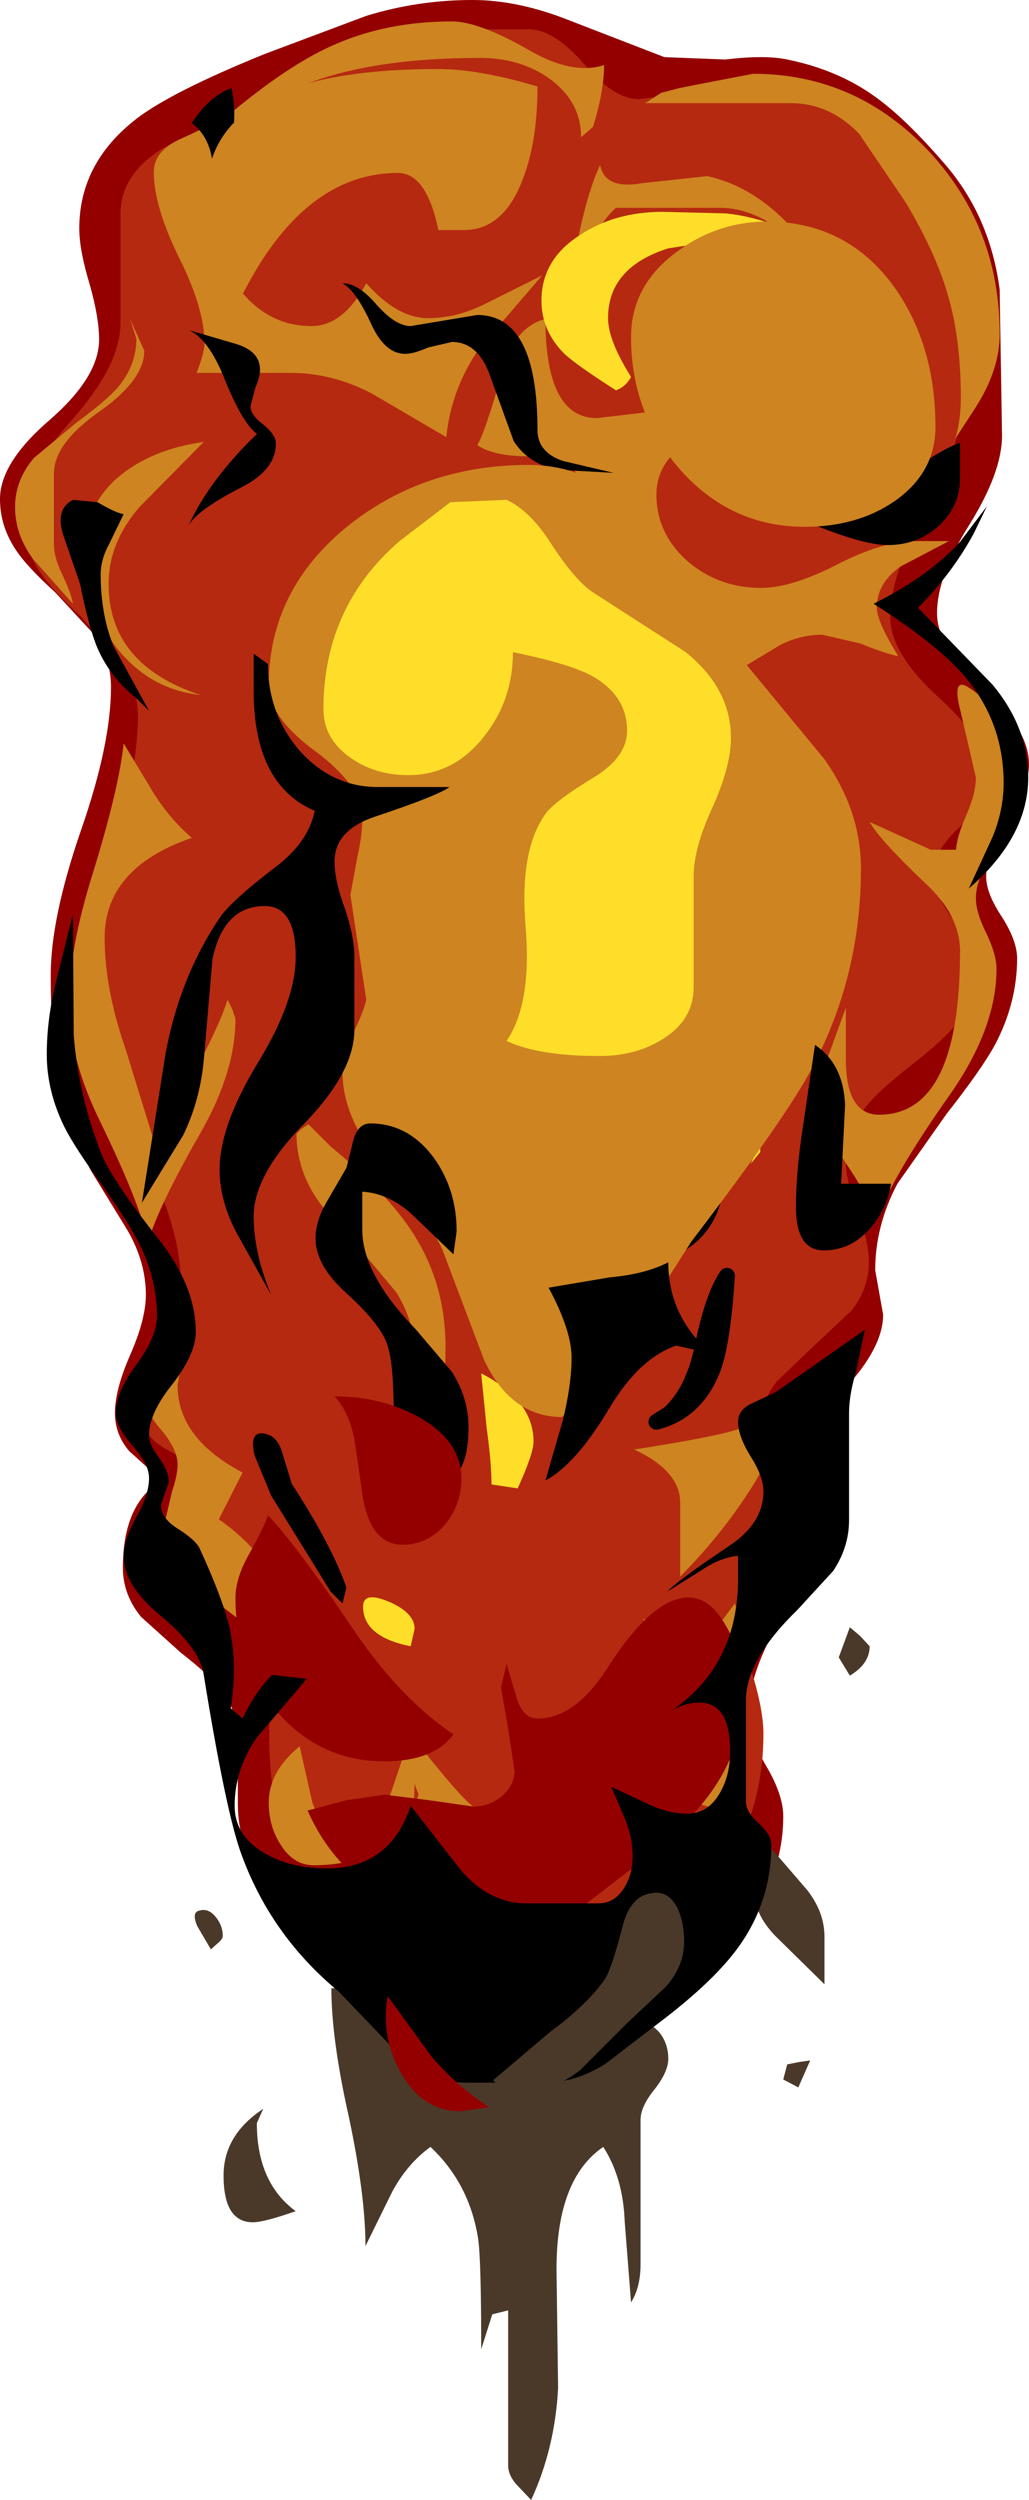 <?xml version="1.0" encoding="UTF-8" standalone="no"?>
<svg xmlns:xlink="http://www.w3.org/1999/xlink" height="157.55px" width="64.9px" xmlns="http://www.w3.org/2000/svg">
  <g transform="matrix(1.0, 0.0, 0.0, 1.0, 34.0, 159.8)">
    <path d="M25.6 -149.45 Q23.1 -152.35 21.2 -153.7 18.85 -155.4 15.65 -156.05 14.25 -156.35 11.75 -156.05 L7.9 -156.2 1.95 -158.5 Q-1.3 -159.8 -4.2 -159.8 -7.65 -159.8 -10.9 -158.8 L-17.3 -156.4 Q-23.1 -154.05 -25.35 -152.35 -29.0 -149.55 -29.0 -145.4 -29.0 -144.05 -28.35 -141.9 -27.75 -139.8 -27.75 -138.4 -27.75 -136.05 -30.85 -133.35 -34.0 -130.65 -34.0 -128.35 -34.0 -126.55 -32.9 -125.0 -32.25 -124.05 -30.5 -122.45 L-28.1 -119.85 Q-27.0 -118.3 -27.0 -116.5 -27.0 -112.9 -28.9 -107.45 -30.8 -101.95 -30.8 -98.35 -30.8 -94.3 -30.35 -91.95 -29.85 -89.0 -28.25 -86.0 L-25.95 -82.25 Q-24.8 -80.25 -24.8 -78.2 -24.8 -76.7 -25.75 -74.5 -26.75 -72.25 -26.75 -70.75 -26.75 -69.4 -25.85 -68.35 L-23.8 -66.5 Q-26.25 -65.05 -26.25 -61.0 -26.25 -59.3 -25.1 -57.9 L-22.6 -55.65 Q-20.8 -54.25 -20.15 -53.4 -19.0 -52.0 -19.0 -50.3 L-19.0 -46.15 Q-19.0 -43.15 -17.05 -40.9 -15.55 -39.1 -12.25 -37.25 L-7.6 -34.4 Q-5.15 -33.05 -2.55 -33.05 4.55 -33.05 9.6 -36.05 15.4 -39.45 15.4 -45.35 15.4 -46.7 14.3 -48.55 13.2 -50.45 13.2 -51.75 13.2 -54.4 15.4 -58.05 17.6 -61.75 17.6 -64.35 L17.15 -65.9 Q16.65 -66.8 16.65 -67.4 16.65 -69.5 19.2 -72.2 21.7 -74.85 21.7 -76.95 L21.2 -79.75 Q21.2 -82.55 22.6 -85.2 L25.7 -89.6 Q27.9 -92.4 28.75 -93.95 30.15 -96.6 30.15 -99.4 30.15 -100.5 29.2 -102.0 28.2 -103.5 28.2 -104.55 28.2 -106.05 29.55 -108.1 30.9 -110.2 30.9 -111.65 30.9 -113.85 28.0 -116.4 25.1 -119.0 25.1 -121.15 25.1 -123.5 27.15 -126.75 29.2 -130.05 29.2 -132.35 L29.05 -141.55 Q28.45 -146.15 25.6 -149.45" fill="#940000" fill-rule="evenodd" stroke="none"/>
    <path d="M2.85 -155.75 Q0.95 -157.95 -0.65 -157.95 L-5.05 -157.95 Q-9.05 -157.95 -12.15 -156.85 -14.95 -155.8 -18.4 -153.3 -19.35 -152.65 -21.05 -151.8 L-23.65 -150.5 Q-26.4 -148.85 -26.4 -146.3 L-26.4 -139.45 Q-26.4 -136.8 -29.45 -133.35 -32.55 -129.9 -32.55 -127.2 -32.55 -125.3 -31.4 -123.65 -30.75 -122.65 -28.9 -120.95 L-26.45 -118.2 Q-25.3 -116.55 -25.3 -114.65 -25.3 -111.25 -26.95 -106.05 -28.6 -100.85 -28.6 -97.45 -28.6 -93.7 -25.6 -88.25 -22.6 -82.8 -22.6 -79.0 -22.6 -77.2 -23.7 -74.5 -24.8 -71.8 -24.8 -69.95 -24.8 -69.15 -23.3 -68.35 -21.85 -67.6 -21.85 -66.75 -21.85 -65.75 -23.05 -64.5 -24.3 -63.25 -24.3 -62.2 -24.3 -60.65 -22.3 -59.8 -19.4 -58.5 -18.9 -58.05 -16.85 -56.1 -17.0 -52.1 -17.15 -47.15 -16.3 -45.25 -15.9 -44.3 -14.6 -43.7 -12.85 -42.9 -12.4 -42.55 -8.7 -39.25 -5.95 -37.9 -2.55 -36.25 1.65 -36.25 7.0 -36.25 10.65 -40.65 14.15 -44.8 14.15 -50.55 14.15 -51.95 13.5 -54.15 12.8 -56.35 12.8 -57.8 12.8 -59.15 14.5 -60.8 16.15 -62.5 16.15 -63.8 16.15 -65.05 15.05 -66.75 13.9 -68.5 13.9 -69.7 13.9 -71.35 15.0 -72.75 L17.35 -75.0 19.7 -77.2 Q20.8 -78.6 20.8 -80.25 20.8 -81.5 20.1 -83.45 19.35 -85.35 19.35 -86.6 19.35 -88.5 20.65 -90.1 21.4 -91.05 23.45 -92.65 25.5 -94.25 26.25 -95.2 27.55 -96.75 27.55 -98.65 27.55 -100.0 26.2 -101.75 24.85 -103.5 24.85 -104.8 24.85 -106.15 26.6 -107.75 28.3 -109.4 28.3 -110.7 28.3 -113.05 25.25 -115.8 22.15 -118.6 22.15 -120.9 22.15 -123.65 24.4 -127.6 26.6 -131.55 26.6 -134.25 L26.6 -138.7 Q26.6 -145.0 23.55 -149.55 20.2 -154.55 14.7 -154.55 L10.5 -154.05 6.3 -153.55 Q4.7 -153.55 2.85 -155.75" fill="#b52910" fill-rule="evenodd" stroke="none"/>
    <path d="M0.65 -154.85 Q2.65 -153.4 2.65 -151.15 L3.4 -151.8 Q4.1 -154.05 4.1 -155.7 2.1 -155.05 -0.65 -156.65 -3.8 -158.45 -5.5 -158.45 -9.7 -158.45 -13.1 -156.9 -15.9 -155.65 -19.65 -152.5 -19.95 -152.25 -22.6 -151.05 -24.3 -150.3 -24.3 -148.95 -24.3 -146.8 -22.7 -143.55 -21.1 -140.35 -21.1 -138.15 -21.1 -137.6 -21.6 -136.3 L-15.65 -136.3 Q-13.05 -136.3 -10.55 -135.0 L-5.85 -132.25 Q-5.55 -135.25 -3.8 -137.8 L0.2 -142.45 -3.3 -140.7 Q-5.15 -139.75 -7.0 -139.75 -8.95 -139.75 -10.9 -141.95 -12.35 -139.25 -14.35 -139.25 -17.15 -139.25 -19.0 -141.7 -20.65 -144.0 -20.65 -147.1 -20.65 -152.15 -14.95 -154.4 -10.65 -156.15 -3.7 -156.15 -1.2 -156.15 0.65 -154.85" fill="#ce8421" fill-rule="evenodd" stroke="none"/>
    <path d="M7.7 -153.95 L6.7 -153.3 15.85 -153.3 Q18.35 -153.3 20.2 -151.35 L23.15 -147.0 Q25.05 -143.8 25.8 -141.15 26.6 -138.4 26.6 -134.75 26.6 -133.3 26.25 -132.15 L27.55 -134.15 Q29.05 -136.5 29.05 -138.75 29.05 -145.45 24.6 -150.25 20.0 -155.15 13.5 -155.15 L11.15 -154.7 8.85 -154.25 7.7 -153.95" fill="#ce8421" fill-rule="evenodd" stroke="none"/>
    <path d="M16.9 -144.3 Q14.1 -147.95 10.6 -148.7 L6.45 -148.25 Q4.15 -147.85 3.85 -149.4 2.9 -147.4 2.15 -143.15 L3.5 -144.95 Q4.2 -146.15 4.85 -146.7 L11.45 -146.7 Q12.85 -146.7 14.3 -145.9 L16.9 -144.3" fill="#ce8421" fill-rule="evenodd" stroke="none"/>
    <path d="M22.8 -124.1 L25.85 -125.7 23.7 -125.7 Q21.7 -125.7 18.85 -124.25 15.95 -122.75 14.0 -122.75 11.35 -122.75 9.4 -124.4 7.4 -126.15 7.4 -128.65 7.4 -130.15 8.55 -131.3 L11.1 -133.2 Q10.8 -134.0 9.8 -134.05 L7.9 -133.95 3.65 -133.45 Q0.4 -133.45 0.4 -139.7 -1.55 -139.2 -2.3 -136.45 -3.4 -132.55 -3.9 -131.75 -2.95 -131.1 -1.05 -131.05 0.9 -131.05 1.8 -130.5 2.6 -130.05 3.0 -128.45 3.4 -126.75 4.05 -126.2 L9.05 -122.45 Q11.65 -120.4 12.8 -117.7 L15.2 -119.15 Q16.5 -119.8 17.85 -119.8 L20.25 -119.25 Q21.85 -118.6 22.65 -118.45 21.3 -120.65 21.3 -121.5 21.3 -123.05 22.8 -124.1" fill="#ce8421" fill-rule="evenodd" stroke="none"/>
    <path d="M-21.15 -131.95 Q-24.35 -131.5 -26.4 -129.85 -28.65 -128.0 -28.65 -125.2 -28.65 -121.65 -26.7 -119.05 -24.6 -116.35 -21.35 -116.0 -27.15 -117.9 -27.15 -123.0 -27.15 -125.6 -25.2 -127.85 L-21.15 -131.95" fill="#ce8421" fill-rule="evenodd" stroke="none"/>
    <path d="M-25.4 -138.45 Q-25.4 -136.75 -26.6 -135.35 -27.3 -134.55 -29.2 -133.15 L-31.85 -130.95 Q-33.05 -129.55 -33.05 -127.85 -33.05 -126.1 -31.9 -124.55 L-29.4 -121.75 Q-29.5 -122.4 -30.1 -123.65 -30.6 -124.7 -30.6 -125.5 L-30.6 -129.95 Q-30.6 -131.85 -27.75 -133.85 -24.9 -135.85 -24.9 -137.7 L-25.8 -139.7 -25.4 -138.45" fill="#ce8421" fill-rule="evenodd" stroke="none"/>
    <path d="M-27.4 -100.7 Q-27.4 -105.1 -21.9 -107.0 -23.25 -108.15 -24.3 -109.8 L-26.2 -112.95 Q-26.5 -110.1 -28.15 -104.75 -29.65 -100.0 -29.65 -96.5 -29.65 -93.1 -27.65 -89.05 -25.2 -84.0 -24.65 -81.55 -24.05 -83.7 -21.3 -88.5 -19.15 -92.3 -19.15 -95.6 L-19.35 -96.2 -19.65 -96.8 Q-20.15 -95.15 -22.05 -91.65 -23.6 -88.9 -23.85 -86.45 L-26.05 -93.6 Q-27.4 -97.45 -27.4 -100.7" fill="#ce8421" fill-rule="evenodd" stroke="none"/>
    <path d="M27.05 -116.5 Q26.0 -117.15 26.6 -114.9 L27.55 -110.8 Q27.55 -109.85 27.0 -108.55 26.35 -107.1 26.3 -106.25 L24.7 -106.25 20.85 -108.0 Q21.45 -106.9 24.4 -104.1 26.55 -102.1 26.55 -99.85 26.55 -89.55 21.45 -89.55 19.35 -89.55 19.35 -93.05 L19.35 -96.3 17.15 -90.25 Q17.8 -88.8 19.25 -86.65 20.7 -84.5 21.35 -83.0 22.2 -85.55 25.9 -90.8 28.85 -95.0 28.85 -98.75 28.85 -99.65 28.2 -101.0 27.55 -102.3 27.55 -103.2 27.55 -104.55 28.9 -106.4 30.2 -108.2 30.2 -109.55 30.2 -114.55 27.05 -116.5" fill="#ce8421" fill-rule="evenodd" stroke="none"/>
    <path d="M17.4 -73.25 Q15.55 -70.7 12.45 -69.7 11.1 -69.25 6.0 -68.45 8.9 -67.1 8.9 -65.1 L8.9 -60.45 Q11.65 -63.2 13.65 -66.45 L17.4 -73.25" fill="#ce8421" fill-rule="evenodd" stroke="none"/>
    <path d="M-13.15 -87.55 L-14.55 -88.95 -15.0 -88.65 -15.3 -88.35 Q-15.3 -86.3 -14.15 -84.45 -13.45 -83.35 -11.55 -81.4 L-9.0 -78.35 Q-7.85 -76.5 -7.85 -74.45 L-7.85 -70.0 -8.1 -68.5 -8.2 -67.0 Q-6.8 -68.65 -6.3 -70.65 -5.9 -72.2 -5.9 -74.9 -5.9 -78.85 -7.9 -82.0 -9.5 -84.55 -13.15 -87.55" fill="#ce8421" fill-rule="evenodd" stroke="none"/>
    <path d="M-22.45 -74.5 L-21.9 -76.45 Q-24.85 -74.15 -24.85 -71.75 -24.85 -70.85 -23.8 -69.65 -22.8 -68.45 -22.8 -67.5 -22.8 -66.85 -23.15 -65.8 L-23.55 -64.1 Q-23.55 -61.55 -21.35 -59.6 L-12.8 -53.05 Q-10.65 -51.45 -8.35 -50.5 -11.75 -52.2 -14.55 -57.0 L-16.85 -60.7 Q-18.3 -62.75 -20.2 -64.05 L-18.7 -67.0 Q-22.8 -69.15 -22.8 -72.5 L-22.45 -74.5" fill="#ce8421" fill-rule="evenodd" stroke="none"/>
    <path d="M9.7 -51.95 L11.8 -54.35 Q12.85 -55.7 12.85 -57.15 L12.35 -58.75 10.85 -56.75 Q9.3 -57.65 6.55 -57.75 7.85 -56.55 7.65 -53.85 7.45 -50.8 8.2 -49.5 7.7 -48.7 6.45 -49.0 L4.1 -49.5 Q3.15 -48.6 3.05 -47.1 L3.1 -44.25 0.45 -44.25 Q-2.25 -44.25 -4.4 -46.15 -5.35 -47.0 -8.1 -50.5 L-9.45 -46.5 Q-10.35 -44.45 -12.15 -44.45 -13.65 -44.45 -14.3 -46.2 L-15.1 -49.75 Q-17.05 -48.15 -17.05 -46.2 -17.05 -44.7 -16.3 -43.55 -15.5 -42.25 -14.2 -42.25 -9.55 -42.25 -7.9 -45.9 -7.7 -44.05 -6.2 -42.45 -4.1 -40.3 -1.25 -40.3 1.5 -40.3 3.45 -41.7 5.55 -43.2 5.55 -45.6 L4.85 -48.3 Q6.3 -47.15 8.45 -46.6 L12.35 -45.45 12.35 -47.0 Q12.35 -49.65 9.7 -51.95 M-7.9 -45.9 L-7.85 -47.4 -7.75 -47.1 -7.6 -46.7 -7.9 -45.9" fill="#ce8421" fill-rule="evenodd" stroke="none"/>
    <path d="M1.1 -130.2 L4.7 -130.0 1.5 -130.75 Q-0.1 -131.3 -0.1 -132.7 -0.1 -139.95 -3.9 -139.95 L-6.0 -139.6 -8.1 -139.25 Q-9.05 -139.25 -10.25 -140.6 -11.4 -141.95 -12.4 -141.95 -11.55 -141.5 -10.55 -139.3 -9.7 -137.5 -8.45 -137.5 -7.9 -137.5 -7.0 -137.9 L-5.5 -138.25 Q-3.8 -138.25 -3.05 -136.0 L-1.6 -132.0 Q-0.7 -130.6 1.1 -130.2" fill="#000000" fill-rule="evenodd" stroke="none"/>
    <path d="M-18.75 -129.1 Q-16.6 -130.2 -16.6 -131.85 -16.6 -132.4 -17.4 -133.05 -18.2 -133.65 -18.2 -134.2 L-17.9 -135.35 Q-17.6 -136.05 -17.6 -136.5 -17.6 -137.7 -19.2 -138.15 L-22.1 -139.0 Q-20.85 -138.45 -19.85 -135.95 -18.75 -133.2 -17.8 -132.45 -20.8 -129.55 -22.1 -126.7 -21.5 -127.7 -18.75 -129.1" fill="#000000" fill-rule="evenodd" stroke="none"/>
    <path d="M-20.6 -149.6 L-20.65 -146.5 -19.5 -150.4 Q-19.0 -152.45 -19.4 -154.25 -20.8 -153.75 -21.9 -152.05 -20.8 -151.2 -20.6 -149.6" fill="#000000" fill-rule="evenodd" stroke="none"/>
    <path d="M16.8 -126.95 Q20.35 -125.45 22.0 -125.45 23.85 -125.45 25.2 -126.65 26.55 -127.9 26.55 -129.65 L26.55 -131.9 Q25.1 -131.4 21.75 -128.9 19.2 -126.95 16.8 -126.95" fill="#000000" fill-rule="evenodd" stroke="none"/>
    <path d="M14.15 -95.9 Q15.4 -98.1 15.4 -100.2 12.2 -96.2 9.0 -89.8 5.4 -82.55 2.85 -78.95 L6.8 -80.05 Q8.95 -80.55 10.15 -81.75 11.75 -83.35 11.75 -86.35 11.8 -90.65 12.1 -91.75 12.5 -93.1 14.15 -95.9" fill="#000000" fill-rule="evenodd" stroke="none"/>
    <path d="M-13.15 -59.5 L-12.4 -58.75 -12.15 -59.75 Q-13.05 -62.35 -15.6 -66.3 L-16.2 -68.25 Q-16.5 -69.3 -17.3 -69.45 -18.3 -69.65 -17.95 -68.1 L-16.9 -65.55 -13.15 -59.5" fill="#000000" fill-rule="evenodd" stroke="none"/>
    <path d="M28.25 -127.9 L26.55 -125.65 Q24.6 -123.5 21.1 -121.75 25.2 -119.15 26.95 -117.05 29.3 -114.2 29.3 -110.45 29.3 -108.75 28.6 -107.05 L27.1 -103.8 Q30.85 -107.05 30.85 -110.8 30.85 -113.95 28.6 -116.65 L23.9 -121.5 Q26.0 -123.6 27.4 -126.15 L28.25 -127.9" fill="#000000" fill-rule="evenodd" stroke="none"/>
    <path d="M-26.2 -127.4 Q-26.65 -127.45 -27.85 -128.15 L-29.4 -128.3 Q-30.55 -127.7 -30.0 -126.05 L-28.95 -123.0 Q-28.4 -120.25 -27.85 -118.95 -27.05 -117.1 -25.35 -115.75 L-24.6 -115.0 -26.85 -119.1 Q-27.65 -121.1 -27.65 -123.6 -27.65 -124.55 -27.1 -125.55 L-26.2 -127.4" fill="#000000" fill-rule="evenodd" stroke="none"/>
    <path d="M11.8 -146.35 L7.8 -146.45 Q4.8 -146.45 2.6 -145.0 0.15 -143.45 0.15 -140.85 0.15 -138.95 1.6 -137.5 2.35 -136.8 4.85 -135.2 5.5 -135.45 5.8 -136.05 4.35 -138.35 4.35 -139.75 4.35 -142.95 8.15 -144.15 L15.65 -145.3 Q13.7 -146.15 11.8 -146.35" fill="#ffde29" fill-rule="evenodd" stroke="none"/>
    <path d="M13.95 -87.8 L17.9 -96.75 14.7 -93.1 11.6 -89.25 13.95 -89.5 13.95 -87.8 13.35 -86.45 13.95 -87.2 13.95 -87.8" fill="#ffde29" fill-rule="evenodd" stroke="none"/>
    <path d="M-0.35 -68.95 Q-0.35 -71.55 -3.65 -73.25 L-3.3 -69.75 Q-3.0 -67.6 -3.0 -66.25 L-1.35 -66.0 Q-0.35 -68.2 -0.35 -68.95" fill="#ffde29" fill-rule="evenodd" stroke="none"/>
    <path d="M-7.85 -57.15 Q-7.85 -58.15 -9.45 -58.85 -11.1 -59.55 -11.1 -58.55 -11.1 -56.65 -8.1 -56.05 L-7.85 -57.15" fill="#ffde29" fill-rule="evenodd" stroke="none"/>
    <path d="M7.25 -126.35 Q3.9 -130.5 -0.65 -130.5 -7.2 -130.5 -12.0 -126.7 -17.05 -122.65 -17.05 -116.6 -17.05 -114.6 -14.1 -112.45 -11.15 -110.25 -11.15 -108.25 -11.15 -107.15 -11.45 -105.85 L-11.9 -103.4 -10.9 -96.8 Q-11.05 -96.05 -11.8 -94.55 -12.4 -93.3 -12.4 -92.25 -12.4 -89.4 -10.0 -86.5 -6.75 -82.55 -6.1 -81.05 L-3.45 -74.05 Q-1.75 -70.5 1.45 -70.5 3.95 -72.55 5.9 -75.75 L9.6 -81.55 Q15.6 -89.4 17.25 -92.55 20.3 -98.35 20.3 -105.05 20.3 -108.7 18.0 -111.95 L13.05 -117.95 10.05 -122.3 7.25 -126.35" fill="#ce8421" fill-rule="evenodd" stroke="none"/>
    <path d="M0.4 -108.5 Q-1.25 -106.2 -0.85 -101.4 -0.45 -96.55 -2.05 -94.2 -0.05 -93.25 3.8 -93.25 6.15 -93.25 7.85 -94.35 9.75 -95.55 9.75 -97.6 L9.75 -104.6 Q9.75 -106.35 10.95 -108.95 12.1 -111.5 12.1 -113.3 12.1 -116.4 9.25 -118.7 L3.35 -122.5 Q2.25 -123.25 0.75 -125.55 -0.55 -127.6 -2.05 -128.3 L-5.6 -128.15 -8.8 -125.7 Q-13.6 -121.55 -13.6 -115.1 -13.6 -113.25 -11.9 -112.05 -10.35 -110.95 -8.25 -110.95 -5.4 -110.95 -3.5 -113.35 -1.65 -115.65 -1.65 -118.7 1.8 -118.0 3.25 -117.25 5.55 -116.0 5.55 -113.75 5.55 -112.15 3.6 -110.9 0.95 -109.3 0.4 -108.5" fill="#ffde29" fill-rule="evenodd" stroke="none"/>
    <path d="M-15.15 -112.55 Q-17.1 -114.85 -17.1 -117.95 L-18.0 -118.6 -18.0 -116.25 Q-18.0 -110.35 -14.15 -108.7 -14.55 -106.7 -16.7 -105.1 -19.45 -103.0 -20.15 -101.95 -22.65 -98.25 -23.55 -93.45 L-25.05 -84.0 -22.45 -88.25 Q-21.4 -90.4 -21.15 -92.95 L-20.6 -99.35 Q-19.9 -102.7 -17.3 -102.7 -15.35 -102.7 -15.35 -99.5 -15.35 -96.7 -17.75 -92.8 -20.15 -88.85 -20.15 -86.1 -20.15 -84.1 -19.05 -82.05 L-16.9 -78.2 Q-18.0 -80.85 -18.0 -83.15 -18.0 -85.75 -14.8 -89.0 -11.65 -92.25 -11.65 -94.9 L-11.65 -99.55 Q-11.65 -100.75 -12.25 -102.55 -12.9 -104.3 -12.9 -105.5 -12.9 -107.5 -10.3 -108.35 -6.4 -109.65 -5.65 -110.2 L-10.15 -110.2 Q-13.1 -110.2 -15.15 -112.55" fill="#000000" fill-rule="evenodd" stroke="none"/>
    <path d="M0.6 -78.65 Q2.05 -75.95 2.05 -74.25 2.05 -72.55 1.5 -70.3 L0.4 -66.5 Q2.3 -67.5 4.4 -71.0 6.3 -74.2 8.65 -75.0 L10.85 -74.5 Q8.15 -76.85 8.15 -80.25 6.7 -79.5 4.45 -79.3 L0.6 -78.65" fill="#000000" fill-rule="evenodd" stroke="none"/>
    <path d="M-11.7 -88.0 L-12.15 -86.2 -13.4 -84.05 Q-14.1 -82.85 -14.1 -81.75 -14.1 -80.05 -12.15 -78.3 -9.95 -76.3 -9.55 -75.0 -9.25 -74.0 -9.2 -72.2 L-9.1 -69.35 Q-8.85 -66.25 -6.7 -66.25 -4.45 -66.25 -4.45 -69.85 -4.45 -71.7 -5.5 -73.35 L-7.8 -76.05 Q-11.15 -79.5 -11.15 -82.3 L-11.15 -84.7 Q-9.5 -84.6 -8.05 -83.3 L-5.4 -80.75 -5.2 -82.2 Q-5.2 -84.85 -6.65 -86.85 -8.25 -89.0 -10.65 -89.0 -11.4 -89.0 -11.7 -88.0" fill="#000000" fill-rule="evenodd" stroke="none"/>
    <path d="M16.65 -88.85 Q16.2 -85.95 16.2 -83.75 16.2 -81.0 17.95 -81.0 19.6 -81.0 20.75 -82.25 21.9 -83.45 22.2 -85.2 L19.05 -85.2 19.3 -90.15 Q19.2 -92.75 17.4 -93.95 L16.65 -88.85" fill="#000000" fill-rule="evenodd" stroke="none"/>
    <path d="M11.85 -79.4 Q10.95 -78.1 10.3 -74.85 9.7 -72.05 8.2 -70.7 L7.4 -70.2 Q9.95 -70.85 11.0 -73.65 11.6 -75.4 11.85 -79.4 Z" fill="none" stroke="#000000" stroke-linecap="round" stroke-linejoin="round" stroke-width="1.0"/>
    <path d="M6.1 -32.4 L-0.8 -32.25 Q-2.65 -32.25 -5.45 -33.4 -8.25 -34.5 -10.15 -34.5 L-13.1 -34.5 Q-13.1 -31.3 -12.0 -26.4 -10.95 -21.45 -10.95 -18.25 L-9.25 -21.7 Q-8.3 -23.45 -6.85 -24.5 -4.4 -22.2 -3.85 -18.75 -3.65 -17.5 -3.65 -11.75 L-2.95 -13.95 -1.95 -14.2 -1.95 -4.4 Q-1.95 -3.85 -1.45 -3.25 L-0.5 -2.25 Q1.0 -5.5 1.2 -9.3 L1.1 -16.8 Q1.1 -22.5 4.05 -24.5 5.3 -22.55 5.4 -19.8 L5.8 -14.7 Q6.4 -15.65 6.4 -17.1 L6.4 -26.2 Q6.4 -27.05 7.3 -28.15 8.15 -29.25 8.15 -30.05 8.15 -31.0 7.6 -31.7 7.0 -32.4 6.1 -32.4" fill="#4a3929" fill-rule="evenodd" stroke="none"/>
    <path d="M-20.7 -36.95 L-20.25 -37.35 Q-19.95 -37.6 -19.95 -37.8 -19.95 -38.45 -20.4 -39.0 -20.85 -39.55 -21.4 -39.4 -21.95 -39.3 -21.55 -38.4 L-20.7 -36.95" fill="#4a3929" fill-rule="evenodd" stroke="none"/>
    <path d="M-17.8 -26.0 L-17.4 -26.9 Q-19.9 -25.25 -19.9 -22.7 -19.9 -19.75 -18.05 -19.75 -17.35 -19.75 -15.35 -20.45 -17.8 -22.25 -17.8 -26.0" fill="#4a3929" fill-rule="evenodd" stroke="none"/>
    <path d="M16.9 -40.7 L14.7 -43.25 13.95 -42.05 Q13.55 -41.4 13.55 -40.75 13.55 -39.05 15.15 -37.55 L18.0 -34.75 18.0 -37.75 Q18.0 -39.3 16.9 -40.7" fill="#4a3929" fill-rule="evenodd" stroke="none"/>
    <path d="M15.65 -29.7 L15.4 -28.75 16.35 -28.25 17.1 -29.95 16.4 -29.85 15.65 -29.7" fill="#4a3929" fill-rule="evenodd" stroke="none"/>
    <path d="M19.6 -57.25 L18.9 -55.35 19.6 -54.2 Q20.85 -54.95 20.85 -56.05 L20.25 -56.7 19.6 -57.25" fill="#4a3929" fill-rule="evenodd" stroke="none"/>
    <path d="M7.65 -41.75 Q7.65 -39.5 5.15 -37.5 2.05 -35.05 1.4 -33.5 L1.4 -32.3 2.8 -32.05 Q3.65 -32.05 4.4 -32.85 L5.8 -34.25 8.65 -36.1 Q10.05 -37.2 10.05 -38.7 10.05 -39.6 9.25 -40.4 L7.65 -41.75" fill="#4a3929" fill-rule="evenodd" stroke="none"/>
    <path d="M-1.6 -29.7 L-1.8 -30.7 Q-3.85 -31.25 -5.85 -32.8 L-9.55 -35.5 -9.85 -34.85 -10.0 -34.1 Q-10.0 -32.2 -8.45 -30.95 -7.0 -29.7 -4.95 -29.7 L-1.6 -29.7" fill="#b52910" fill-rule="evenodd" stroke="none"/>
    <path d="M-12.9 -71.8 Q-12.0 -70.85 -11.65 -69.1 L-11.2 -66.05 Q-10.8 -62.45 -8.6 -62.45 -7.05 -62.45 -5.95 -63.7 -4.9 -64.95 -4.9 -66.6 -4.9 -69.0 -7.6 -70.5 -9.95 -71.8 -12.9 -71.8" fill="#940000" fill-rule="evenodd" stroke="none"/>
    <path d="M-5.4 -50.5 Q-8.7 -52.7 -11.6 -56.95 -15.35 -62.5 -17.1 -64.3 -17.3 -63.65 -18.35 -61.75 -19.15 -60.3 -19.15 -59.1 -19.15 -54.9 -16.5 -51.9 -13.8 -48.8 -9.75 -48.8 -6.65 -48.8 -5.4 -50.5" fill="#940000" fill-rule="evenodd" stroke="none"/>
    <path d="M4.35 -54.75 Q2.3 -51.5 -0.1 -51.5 -1.0 -51.5 -1.4 -52.75 L-2.05 -54.95 -2.4 -53.45 -1.95 -50.85 -1.55 -48.2 Q-1.55 -47.3 -2.35 -46.6 -3.15 -45.95 -4.15 -45.95 L-6.95 -46.35 -9.75 -46.7 -12.15 -46.35 -14.6 -45.7 Q-11.4 -38.45 -1.5 -38.45 0.75 -38.45 2.8 -39.7 L6.45 -42.5 Q9.7 -45.1 11.05 -47.15 12.85 -49.8 12.85 -53.1 12.85 -55.55 11.75 -57.4 10.5 -59.6 8.65 -59.0 6.7 -58.4 4.35 -54.75" fill="#940000" fill-rule="evenodd" stroke="none"/>
    <path d="M8.0 -51.75 L8.55 -52.1 Q9.3 -52.5 10.1 -52.5 12.05 -52.5 12.05 -49.45 12.05 -47.9 11.4 -46.8 10.65 -45.5 9.35 -45.5 8.15 -45.5 6.9 -46.1 L4.55 -47.2 5.45 -45.1 Q5.9 -43.95 5.9 -42.8 5.9 -41.65 5.35 -40.8 4.75 -39.85 3.75 -39.85 L-0.8 -39.85 Q-3.1 -39.85 -4.9 -41.9 L-8.1 -46.0 Q-9.4 -42.05 -13.4 -42.05 -15.65 -42.05 -17.3 -43.0 -19.2 -44.1 -19.2 -46.0 -19.2 -48.3 -17.8 -50.3 L-14.65 -54.0 -16.85 -54.25 Q-17.95 -53.1 -18.7 -51.5 L-19.45 -52.15 Q-19.0 -54.9 -19.55 -57.35 -20.0 -59.15 -21.4 -62.2 -21.65 -62.75 -22.85 -63.5 -23.85 -64.15 -23.85 -64.95 L-23.6 -65.7 -23.35 -66.4 Q-23.35 -67.05 -23.95 -67.9 -24.6 -68.75 -24.6 -69.35 -24.6 -70.75 -23.1 -72.6 -21.65 -74.5 -21.65 -75.85 -21.65 -78.7 -23.95 -81.65 -27.0 -85.5 -27.65 -87.2 -29.05 -90.8 -29.35 -94.55 L-29.4 -102.2 -30.5 -97.8 Q-31.05 -95.5 -31.05 -93.35 -31.05 -91.05 -29.95 -88.8 -29.3 -87.5 -27.55 -85.1 -25.85 -82.7 -25.2 -81.4 -24.1 -79.15 -24.1 -76.85 -24.1 -75.55 -25.4 -73.8 -26.7 -72.05 -26.7 -70.75 -26.7 -69.9 -25.65 -68.7 -24.6 -67.55 -24.6 -66.65 -24.6 -65.6 -25.4 -64.2 -26.2 -62.75 -26.2 -61.75 -26.2 -59.9 -23.9 -58.0 -21.4 -55.95 -21.15 -54.25 -19.8 -45.9 -18.85 -43.15 -17.0 -37.9 -12.65 -34.3 L-9.0 -30.5 Q-7.0 -28.55 -4.6 -28.55 L0.3 -28.55 Q2.35 -28.55 4.2 -29.75 L7.6 -32.35 Q11.1 -35.0 12.65 -37.2 14.65 -40.05 14.65 -43.55 14.65 -44.15 13.85 -44.9 13.05 -45.6 13.05 -46.25 L13.05 -52.65 Q13.05 -55.2 16.3 -58.35 L18.55 -60.8 Q19.55 -62.3 19.55 -64.0 L19.55 -70.75 Q19.55 -71.9 20.0 -73.4 L20.55 -76.0 14.9 -72.05 13.4 -71.35 Q12.55 -70.95 12.55 -70.2 12.55 -69.3 13.35 -68.0 14.15 -66.75 14.15 -65.8 14.15 -63.8 11.95 -62.35 8.6 -60.1 8.1 -59.5 L10.25 -60.85 Q11.45 -61.65 12.55 -61.75 L12.55 -60.3 Q12.55 -54.65 8.0 -51.75 L7.8 -51.65 8.0 -51.75" fill="#000000" fill-rule="evenodd" stroke="none"/>
    <path d="M0.7 -31.75 L-2.9 -28.7 Q-2.25 -28.0 -1.15 -28.0 0.9 -28.0 2.6 -29.35 L5.55 -32.3 8.0 -34.6 Q9.15 -35.9 9.15 -37.45 9.15 -38.7 8.7 -39.6 8.15 -40.65 7.15 -40.5 5.75 -40.35 5.25 -38.35 4.55 -35.6 4.1 -35.0 2.95 -33.4 0.7 -31.75" fill="#4a3929" fill-rule="evenodd" stroke="none"/>
    <path d="M-9.55 -34.0 Q-10.0 -31.35 -8.7 -29.15 -7.35 -26.75 -4.95 -26.75 L-3.15 -27.0 Q-5.2 -28.35 -6.75 -30.15 L-9.55 -34.0" fill="#940000" fill-rule="evenodd" stroke="none"/>
    <path d="M-6.35 -155.45 Q-20.95 -155.45 -20.95 -147.65 -20.95 -144.05 -18.75 -141.15 -14.85 -148.9 -8.9 -148.9 -7.1 -148.9 -6.35 -145.3 L-4.75 -145.3 Q-2.25 -145.3 -1.05 -148.45 -0.1 -150.85 -0.1 -154.35 -3.8 -155.45 -6.35 -155.45" fill="#ce8421" fill-rule="evenodd" stroke="none"/>
    <path d="M25.0 -132.9 Q25.0 -137.9 22.55 -141.5 19.85 -145.4 15.35 -145.8 11.7 -146.1 8.85 -144.05 5.8 -141.9 5.8 -138.55 5.8 -133.75 8.9 -130.2 12.1 -126.6 16.75 -126.6 20.05 -126.6 22.4 -128.2 25.0 -130.0 25.0 -132.9" fill="#ce8421" fill-rule="evenodd" stroke="none"/>
  </g>
</svg>
